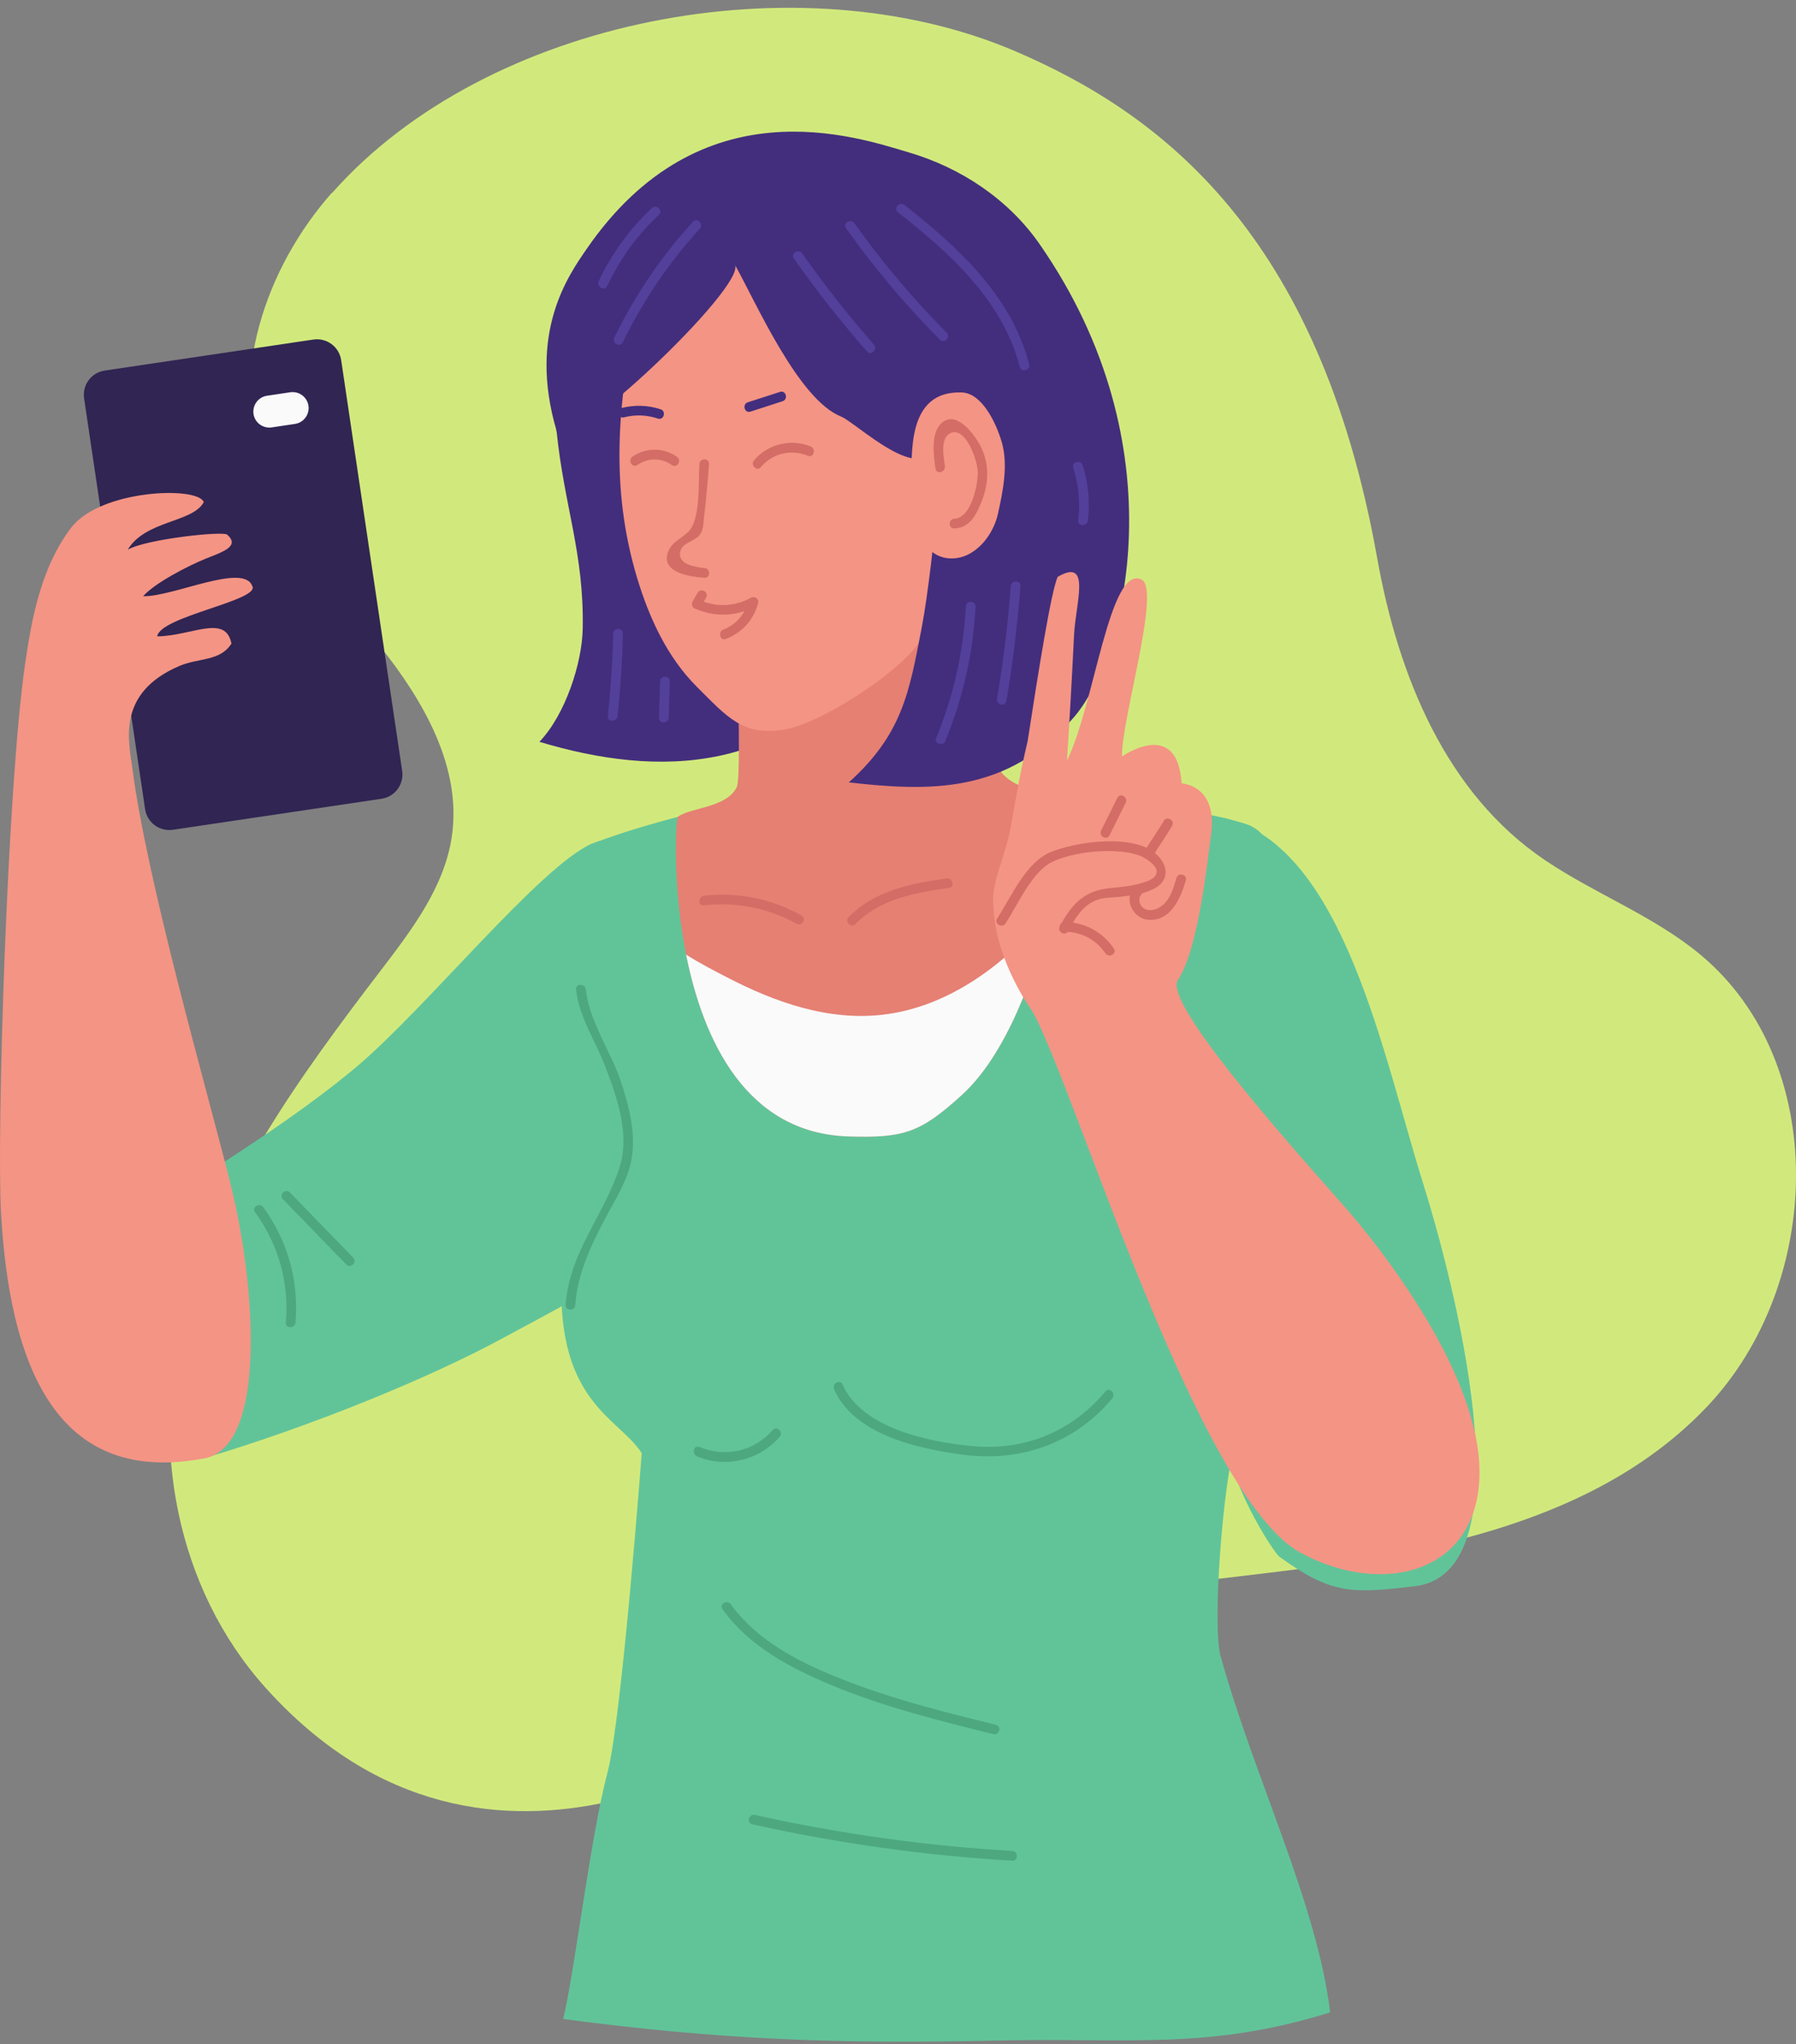 <svg width="109" height="124" viewBox="0 0 109 124" fill="none" xmlns="http://www.w3.org/2000/svg">
<rect x="0" y="0" width="109" height="124" fill="#808080" stroke="none"/>
<g id="Group">
<path id="Vector" d="M20.147 11.69C16.087 16.274 13.889 22.885 15.863 28.682C17.236 32.712 20.371 35.841 23.034 39.17C25.697 42.493 28.054 46.565 27.417 50.777C26.958 53.818 25.008 56.386 23.14 58.831C18.22 65.26 13.33 71.982 11.197 79.795C9.064 87.602 10.702 96.358 16.111 102.379C29.78 117.61 47.097 105.225 49.601 103.334C57.307 97.512 67.501 96.552 77.093 95.403C86.685 94.254 96.966 92.333 103.612 85.322C110.665 77.88 111.072 64.447 103.182 57.901C100.36 55.562 96.831 54.242 93.79 52.197C87.757 48.144 84.858 41.002 83.58 33.85C80.08 14.217 70.499 6.894 61.556 3.082C48.499 -2.48 29.58 1.061 20.159 11.702L20.147 11.69Z" fill="#D1E97C"/>
<g id="Group_2">
<g id="Group_3">
<path id="Vector_2" d="M21.613 64.739C17.895 67.862 12.639 71.108 10.288 72.616C7.395 74.472 7.313 76.37 7.148 79.805C7.065 81.56 7.384 83.505 8.727 84.636C9.552 85.325 11.39 88.76 12.421 88.454C18.773 86.557 26.002 83.64 30.627 81.118C34.404 79.062 40.19 76.246 42.376 72.54C43.973 69.824 44.686 71.09 44.927 67.95C45.222 64.167 40.608 49.16 35.924 51.181C32.796 52.531 25.808 61.221 21.613 64.739Z" fill="#61C499"/>
<g id="Group_4">
<path id="Vector_3" d="M19.019 20.599L6.354 22.48C5.543 22.601 4.983 23.356 5.104 24.167L8.806 49.087C8.927 49.899 9.682 50.459 10.493 50.338L23.157 48.457C23.968 48.336 24.528 47.581 24.408 46.77L20.706 21.849C20.585 21.038 19.83 20.478 19.019 20.599Z" fill="#312553"/>
<path id="Vector_4" d="M17.618 23.796L16.204 24.008C15.674 24.085 15.309 24.58 15.385 25.11C15.462 25.64 15.957 26.006 16.487 25.929L17.901 25.717C18.431 25.64 18.797 25.145 18.72 24.615C18.643 24.085 18.148 23.72 17.618 23.796Z" fill="#FAFAFA"/>
</g>
<path id="Vector_5" d="M13.977 71.757C12.492 65.859 8.927 53.492 8.026 46.563C7.82 44.978 7.054 42.056 10.86 40.412C12.056 39.893 13.341 40.141 14.047 39.045C13.694 37.224 11.602 38.591 9.54 38.603C9.723 37.389 15.833 36.417 15.308 35.545C14.766 34.131 10.507 36.211 8.686 36.17C9.405 35.356 11.455 34.308 12.463 33.901C13.47 33.495 14.601 33.153 13.788 32.434C13.535 32.21 8.933 32.688 7.755 33.342C8.839 31.55 11.697 31.715 12.368 30.46C12.009 29.482 6.082 29.683 4.308 32.028C2.535 34.367 1.94 37.377 1.521 40.288C0.431 47.818 -0.205 68.823 0.06 73.566C0.667 84.366 4.314 90.016 12.421 88.467C16.251 87.736 15.503 77.814 13.977 71.769V71.757Z" fill="#F49484"/>
<path id="Vector_6" d="M15.473 73.53C16.911 75.516 17.547 77.784 17.347 80.23C17.318 80.607 17.907 80.607 17.936 80.23C18.142 77.702 17.471 75.292 15.98 73.236C15.762 72.93 15.249 73.224 15.473 73.53Z" fill="#4EA87F"/>
<path id="Vector_7" d="M17.17 72.752C18.454 74.072 19.733 75.392 21.017 76.712C21.282 76.983 21.701 76.564 21.435 76.293C20.151 74.974 18.872 73.654 17.588 72.334C17.323 72.063 16.904 72.481 17.17 72.752Z" fill="#4EA87F"/>
</g>
<g id="Group_5">
<path id="Vector_8" d="M74.087 100.522C73.545 98.549 74.234 90.064 74.935 87.654C76.632 81.798 79.348 76.471 78.535 70.432C77.922 65.872 77.598 61.264 77.575 56.663C77.563 54.259 77.899 50.712 75.613 49.987C71.812 48.785 65.508 48.455 65.508 48.455C64.064 49.38 45.917 49.368 41.145 49.557C41.145 49.557 38.099 50.329 35.93 51.189C32.089 52.709 38.352 65 37.168 69.531C36.113 73.573 34.204 74.168 34.08 77.591C33.821 85.097 37.562 86.01 38.947 88.155C38.947 88.155 37.727 104.329 36.867 107.54C35.836 111.399 34.817 119.995 34.175 122.482C43.643 123.737 50.884 124.008 60.435 123.79C68.448 123.607 73.303 124.391 80.727 122.081C79.949 115.523 76.066 107.687 74.093 100.511L74.087 100.522Z" fill="#61C499"/>
<path id="Vector_9" d="M34.964 60.034C35.135 61.689 36.113 63.097 36.702 64.623C37.439 66.521 38.252 68.824 37.592 70.845C36.643 73.75 34.546 75.989 34.328 79.165C34.304 79.542 34.894 79.542 34.917 79.165C35.047 77.262 35.866 75.559 36.743 73.897C37.339 72.772 38.093 71.623 38.323 70.35C38.611 68.766 38.187 67.157 37.698 65.654C37.091 63.81 35.754 61.949 35.553 60.028C35.512 59.657 34.923 59.651 34.964 60.028V60.034Z" fill="#4EA87F"/>
<path id="Vector_10" d="M42.294 88.349C44.05 89.085 46.071 88.597 47.32 87.165C47.568 86.882 47.155 86.464 46.902 86.746C45.776 88.043 44.027 88.437 42.453 87.778C42.106 87.63 41.953 88.202 42.294 88.343V88.349Z" fill="#4EA87F"/>
<path id="Vector_11" d="M50.619 84.285C51.851 87.06 55.763 87.897 58.456 88.25C61.938 88.716 65.249 87.549 67.506 84.827C67.747 84.538 67.329 84.12 67.087 84.409C65.066 86.854 62.15 88.026 59.004 87.726C56.382 87.479 52.31 86.648 51.132 83.985C50.979 83.637 50.472 83.938 50.625 84.279L50.619 84.285Z" fill="#4EA87F"/>
<path id="Vector_12" d="M43.843 97.618C45.463 99.869 47.926 101.171 50.441 102.22C53.611 103.546 56.958 104.376 60.287 105.201C60.652 105.29 60.811 104.724 60.446 104.636C57.642 103.94 54.825 103.245 52.109 102.249C49.263 101.201 46.182 99.863 44.355 97.324C44.137 97.017 43.624 97.312 43.848 97.618H43.843Z" fill="#4EA87F"/>
<path id="Vector_13" d="M45.651 110.668C50.848 111.828 56.121 112.565 61.436 112.877C61.813 112.901 61.813 112.311 61.436 112.288C56.168 111.976 50.954 111.245 45.81 110.102C45.439 110.019 45.286 110.585 45.651 110.668Z" fill="#4EA87F"/>
</g>
<g id="Group_6">
<path id="Vector_14" d="M33.78 26.16C34.246 30.738 35.453 33.554 35.365 38.156C35.324 40.224 34.316 43.353 32.737 45.002C36.284 46.069 40.073 46.617 43.691 45.845C47.314 45.073 50.743 42.834 52.31 39.482C53.177 37.632 53.442 35.569 53.618 33.537C53.825 31.168 53.925 28.788 53.913 26.407C53.895 22.218 53.389 17.658 50.46 14.659C48.993 13.156 48.457 13.392 46.525 12.561C36.761 8.366 33.032 18.878 33.774 26.166L33.78 26.16Z" fill="#432E7D"/>
<path id="Vector_15" d="M63.788 55.189C62.798 59.261 61.036 63.992 58.397 66.407C55.875 68.705 54.879 69.053 51.468 68.941C45.264 68.735 42.671 63.067 41.64 57.911C40.786 53.604 41.016 49.651 41.145 49.55C41.882 48.985 44.068 49.02 44.71 47.765C45.105 46.982 44.439 34.821 45.016 34.862C49.241 35.151 54.638 30.213 58.668 28.94C58.491 32.688 59.31 43.452 60.807 46.899C62.091 48.36 64.69 47.971 64.69 47.971C64.943 48.478 64.666 51.577 63.782 55.195L63.788 55.189Z" fill="#E58073"/>
<path id="Vector_16" d="M63.788 55.188C62.798 59.26 61.036 63.991 58.396 66.407C55.875 68.705 54.879 69.052 51.468 68.94C45.263 68.734 42.671 63.066 41.64 57.911C42.441 58.423 43.301 58.865 44.132 59.295C47.031 60.798 50.254 61.941 53.571 61.558C57.601 61.092 61.095 58.453 63.681 55.318C63.717 55.271 63.752 55.23 63.788 55.188Z" fill="#FAFAFA"/>
<path id="Vector_17" d="M38.66 35.038C39.396 37.483 40.498 39.882 42.307 41.679C44.116 43.476 45.076 44.678 47.592 44.259C49.813 43.894 54.48 40.86 55.758 39.01C57.031 37.159 56.63 36.429 57.196 34.255C57.915 31.491 58.416 28.669 58.704 25.829C58.899 23.867 58.987 21.834 58.357 19.967C57.573 17.639 55.717 15.783 53.567 14.599C51.416 13.421 48.977 12.867 46.538 12.555C40.669 11.806 39.644 14.134 38.624 19C37.481 24.462 37.028 29.594 38.66 35.038Z" fill="#F49484"/>
<path id="Vector_18" d="M44.598 16.055C45.947 18.482 48.463 24.239 51.043 25.27C51.974 25.641 56.116 29.695 56.788 26.796C57.678 22.937 56.688 34.179 55.94 38.067C55.191 41.956 54.785 44.519 51.515 47.465C56.287 47.995 61.113 48.237 65.196 43.488C68.313 39.858 71.636 27.085 63.087 14.8C61.201 12.09 58.32 10.175 55.15 9.244C51.98 8.307 42.535 5.037 35.606 15.1C34.528 16.668 32.007 20.162 33.786 26.16C34.281 27.833 45.305 17.369 44.603 16.061L44.598 16.055Z" fill="#432E7D"/>
<path id="Vector_19" d="M60.8 26.837C60.464 25.664 59.604 23.861 58.384 23.808C54.937 23.672 55.385 27.732 55.297 29.299C55.297 29.299 55.096 33.789 57.683 33.877C59.109 33.925 60.264 32.552 60.57 31.155C60.876 29.759 61.194 28.203 60.8 26.831V26.837Z" fill="#F49484"/>
<path id="Vector_20" d="M42.447 28.157C42.37 29.247 42.547 31.515 41.757 32.275C41.304 32.717 40.75 32.876 40.526 33.536C40.125 34.744 41.893 34.992 42.753 35.05C43.13 35.074 43.13 34.485 42.753 34.461C42.488 34.444 42.229 34.385 41.969 34.314C41.528 34.202 41.062 33.854 41.351 33.289C41.545 32.906 42.193 32.8 42.459 32.458C42.706 32.134 42.682 31.739 42.73 31.338C42.859 30.278 42.953 29.217 43.03 28.151C43.059 27.774 42.47 27.774 42.441 28.151L42.447 28.157Z" fill="#D36D66"/>
<path id="Vector_21" d="M42.336 35.959C42.236 36.142 42.13 36.318 42.03 36.501C41.959 36.63 41.989 36.837 42.136 36.901C43.361 37.455 44.693 37.414 45.871 36.766C45.73 36.654 45.583 36.542 45.441 36.436C45.223 37.249 44.687 37.886 43.898 38.198C43.55 38.333 43.703 38.905 44.057 38.763C45.041 38.374 45.736 37.614 46.013 36.589C46.078 36.336 45.807 36.136 45.583 36.259C44.599 36.801 43.468 36.854 42.442 36.395C42.478 36.53 42.513 36.666 42.548 36.795C42.648 36.613 42.755 36.436 42.855 36.253C43.043 35.923 42.531 35.629 42.348 35.959H42.336Z" fill="#D36D66"/>
<path id="Vector_22" d="M38.688 28.205C39.343 27.757 40.138 27.763 40.786 28.217C41.098 28.435 41.393 27.922 41.081 27.71C40.273 27.145 39.201 27.139 38.388 27.698C38.076 27.91 38.37 28.423 38.683 28.205H38.688Z" fill="#D36D66"/>
<path id="Vector_23" d="M46.176 28.333C46.901 27.491 48.015 27.232 49.04 27.65C49.394 27.791 49.541 27.226 49.199 27.084C47.997 26.595 46.607 26.937 45.764 27.921C45.517 28.21 45.935 28.628 46.182 28.339L46.176 28.333Z" fill="#D36D66"/>
<path id="Vector_24" d="M37.875 25.317C38.57 25.14 39.247 25.169 39.931 25.393C40.29 25.511 40.449 24.94 40.09 24.828C39.312 24.574 38.517 24.551 37.721 24.751C37.356 24.845 37.509 25.411 37.88 25.317H37.875Z" fill="#432E7D"/>
<path id="Vector_25" d="M45.546 24.971C46.194 24.759 46.848 24.547 47.496 24.34C47.856 24.223 47.703 23.657 47.337 23.775C46.689 23.987 46.035 24.199 45.387 24.405C45.028 24.523 45.181 25.089 45.546 24.971Z" fill="#432E7D"/>
<path id="Vector_26" d="M57.348 28.275C57.26 27.68 57.054 26.561 57.684 26.272C58.586 25.859 59.31 27.857 59.34 28.605C59.369 29.318 58.969 31.427 57.92 31.469C57.543 31.486 57.543 32.075 57.92 32.058C58.898 32.017 59.293 31.156 59.605 30.337C60.053 29.188 60.041 27.945 59.399 26.867C59.028 26.236 58.05 24.958 57.207 25.612C56.453 26.189 56.659 27.645 56.777 28.434C56.836 28.805 57.401 28.646 57.343 28.275H57.348Z" fill="#D36D66"/>
<path id="Vector_27" d="M48.174 15.671C49.553 17.633 51.032 19.518 52.617 21.322C52.87 21.604 53.283 21.186 53.035 20.903C51.486 19.141 50.036 17.297 48.687 15.377C48.469 15.07 47.962 15.365 48.18 15.671H48.174Z" fill="#53409B"/>
<path id="Vector_28" d="M51.344 13.846C53.059 16.25 54.956 18.506 57.036 20.604C57.301 20.875 57.72 20.457 57.454 20.186C55.41 18.123 53.542 15.914 51.857 13.545C51.639 13.239 51.126 13.534 51.35 13.84L51.344 13.846Z" fill="#53409B"/>
<path id="Vector_29" d="M54.484 12.868C57.666 15.366 60.824 18.206 61.896 22.253C61.991 22.619 62.562 22.466 62.462 22.094C61.366 17.941 58.167 15.012 54.903 12.443C54.608 12.214 54.19 12.626 54.484 12.862V12.868Z" fill="#53409B"/>
<path id="Vector_30" d="M37.792 20.775C39.024 18.247 40.579 15.944 42.476 13.87C42.73 13.593 42.317 13.174 42.058 13.451C40.131 15.561 38.535 17.906 37.285 20.474C37.12 20.816 37.627 21.111 37.792 20.769V20.775Z" fill="#53409B"/>
<path id="Vector_31" d="M36.851 17.346C37.623 15.714 38.666 14.27 39.985 13.039C40.262 12.78 39.844 12.361 39.567 12.621C38.218 13.887 37.134 15.372 36.338 17.052C36.179 17.393 36.686 17.694 36.845 17.346H36.851Z" fill="#53409B"/>
<path id="Vector_32" d="M57.378 44.938C58.45 42.328 59.057 39.612 59.205 36.795C59.222 36.418 58.633 36.418 58.615 36.795C58.474 39.571 57.867 42.216 56.812 44.785C56.671 45.133 57.237 45.286 57.378 44.944V44.938Z" fill="#53409B"/>
<path id="Vector_33" d="M61.078 42.534C61.466 40.219 61.749 37.897 61.932 35.558C61.961 35.181 61.372 35.181 61.343 35.558C61.172 37.844 60.895 40.119 60.512 42.375C60.447 42.746 61.019 42.906 61.078 42.534Z" fill="#53409B"/>
<path id="Vector_34" d="M66.022 31.563C66.163 30.426 66.051 29.312 65.704 28.228C65.586 27.869 65.02 28.022 65.138 28.387C65.474 29.43 65.568 30.485 65.439 31.569C65.391 31.946 65.981 31.94 66.028 31.569L66.022 31.563Z" fill="#53409B"/>
<path id="Vector_35" d="M37.481 43.441C37.658 41.78 37.764 40.112 37.805 38.439C37.817 38.062 37.228 38.062 37.216 38.439C37.175 40.112 37.069 41.774 36.892 43.441C36.85 43.818 37.44 43.812 37.481 43.441Z" fill="#53409B"/>
<path id="Vector_36" d="M40.581 43.546C40.604 42.809 40.628 42.073 40.651 41.337C40.663 40.959 40.074 40.959 40.062 41.337C40.038 42.073 40.015 42.809 39.991 43.546C39.98 43.923 40.569 43.923 40.581 43.546Z" fill="#53409B"/>
<path id="Vector_37" d="M42.73 54.919C44.709 54.707 46.595 55.072 48.345 56.038C48.675 56.221 48.975 55.714 48.639 55.532C46.807 54.524 44.81 54.112 42.73 54.336C42.359 54.377 42.353 54.966 42.73 54.925V54.919Z" fill="#D36D66"/>
<path id="Vector_38" d="M51.922 56.056C53.424 54.512 55.557 54.158 57.602 53.858C57.973 53.805 57.814 53.233 57.443 53.292C55.286 53.605 53.083 54.017 51.504 55.643C51.239 55.914 51.657 56.333 51.922 56.062V56.056Z" fill="#D36D66"/>
</g>
<g id="Group_7">
<path id="Vector_39" d="M85.861 96.228C81.99 96.682 80.823 96.723 77.659 94.449C77.264 94.16 74.371 89.653 74.377 86.725C74.395 81.522 74.236 77.68 71.737 72.984C68.627 67.134 68.65 48.221 74.407 49.652C81.583 51.438 83.975 64.194 86.367 71.782C88.07 77.191 92.954 95.398 85.861 96.228Z" fill="#61C499"/>
<path id="Vector_40" d="M89.79 89.516C89.931 83.465 83.786 75.664 81.518 73.107C77.835 68.953 70.606 60.787 71.484 59.461C72.727 57.587 73.275 52.296 73.504 50.605C73.911 47.612 71.713 47.524 71.713 47.524C71.46 43.511 68.096 45.892 68.096 45.892C68.037 43.724 70.476 35.758 69.286 35.163C67.336 34.196 66.428 42.757 64.755 46.139C64.9 43.924 65.044 41.383 65.185 38.515C65.279 36.594 66.251 33.801 64.195 34.992C63.806 35.775 63.005 40.837 62.369 44.955C61.886 47.011 61.785 47.712 61.355 50.105C61.037 51.896 60.112 53.687 60.289 54.901C60.371 58.277 62.64 61.323 62.64 61.323C65.185 65.795 72.609 90.765 78.937 94.2C83.833 96.857 89.654 95.508 89.79 89.504V89.516Z" fill="#F49484"/>
<path id="Vector_41" d="M61.026 56.021C61.756 54.907 62.605 52.922 63.819 52.309C65.132 51.643 67.749 51.384 69.163 51.902C69.469 52.014 70.2 52.462 70.2 52.869C70.2 53.305 69.599 53.475 69.286 53.57C68.674 53.758 68.014 53.817 67.377 53.876C65.816 54.023 65.062 54.825 64.319 56.192C64.137 56.528 64.649 56.822 64.826 56.486C65.309 55.591 65.84 54.707 66.912 54.501C67.224 54.442 67.566 54.448 67.884 54.412C68.585 54.33 69.363 54.253 70.005 53.929C71.296 53.275 70.718 51.95 69.575 51.425C68.043 50.718 65.362 51.083 63.842 51.661C62.275 52.256 61.385 54.401 60.519 55.72C60.313 56.038 60.82 56.333 61.026 56.015V56.021Z" fill="#D36D66"/>
<path id="Vector_42" d="M67.813 48.402C67.483 49.062 67.159 49.721 66.829 50.381C66.659 50.717 67.171 51.018 67.336 50.676C67.666 50.016 67.99 49.356 68.32 48.696C68.485 48.361 67.978 48.06 67.813 48.402Z" fill="#D36D66"/>
<path id="Vector_43" d="M69.951 51.974C70.323 51.331 70.764 50.736 71.136 50.094C71.324 49.764 70.817 49.47 70.629 49.8C70.258 50.442 69.816 51.037 69.445 51.679C69.256 52.009 69.763 52.304 69.951 51.974Z" fill="#D36D66"/>
<path id="Vector_44" d="M68.909 53.786C68.137 54.452 68.726 55.707 69.663 55.796C71.042 55.925 71.649 54.499 71.967 53.415C72.073 53.05 71.507 52.897 71.401 53.256C71.207 53.916 70.995 54.688 70.352 55.059C70.04 55.242 69.581 55.307 69.309 55.012C69.097 54.776 69.08 54.411 69.321 54.205C69.61 53.957 69.192 53.539 68.903 53.786H68.909Z" fill="#D36D66"/>
<path id="Vector_45" d="M64.602 56.521C65.61 56.521 66.523 56.998 67.089 57.835C67.301 58.147 67.813 57.852 67.595 57.54C66.912 56.533 65.822 55.938 64.596 55.938C64.219 55.938 64.219 56.527 64.596 56.527L64.602 56.521Z" fill="#D36D66"/>
</g>
</g>
</g>
</svg>
